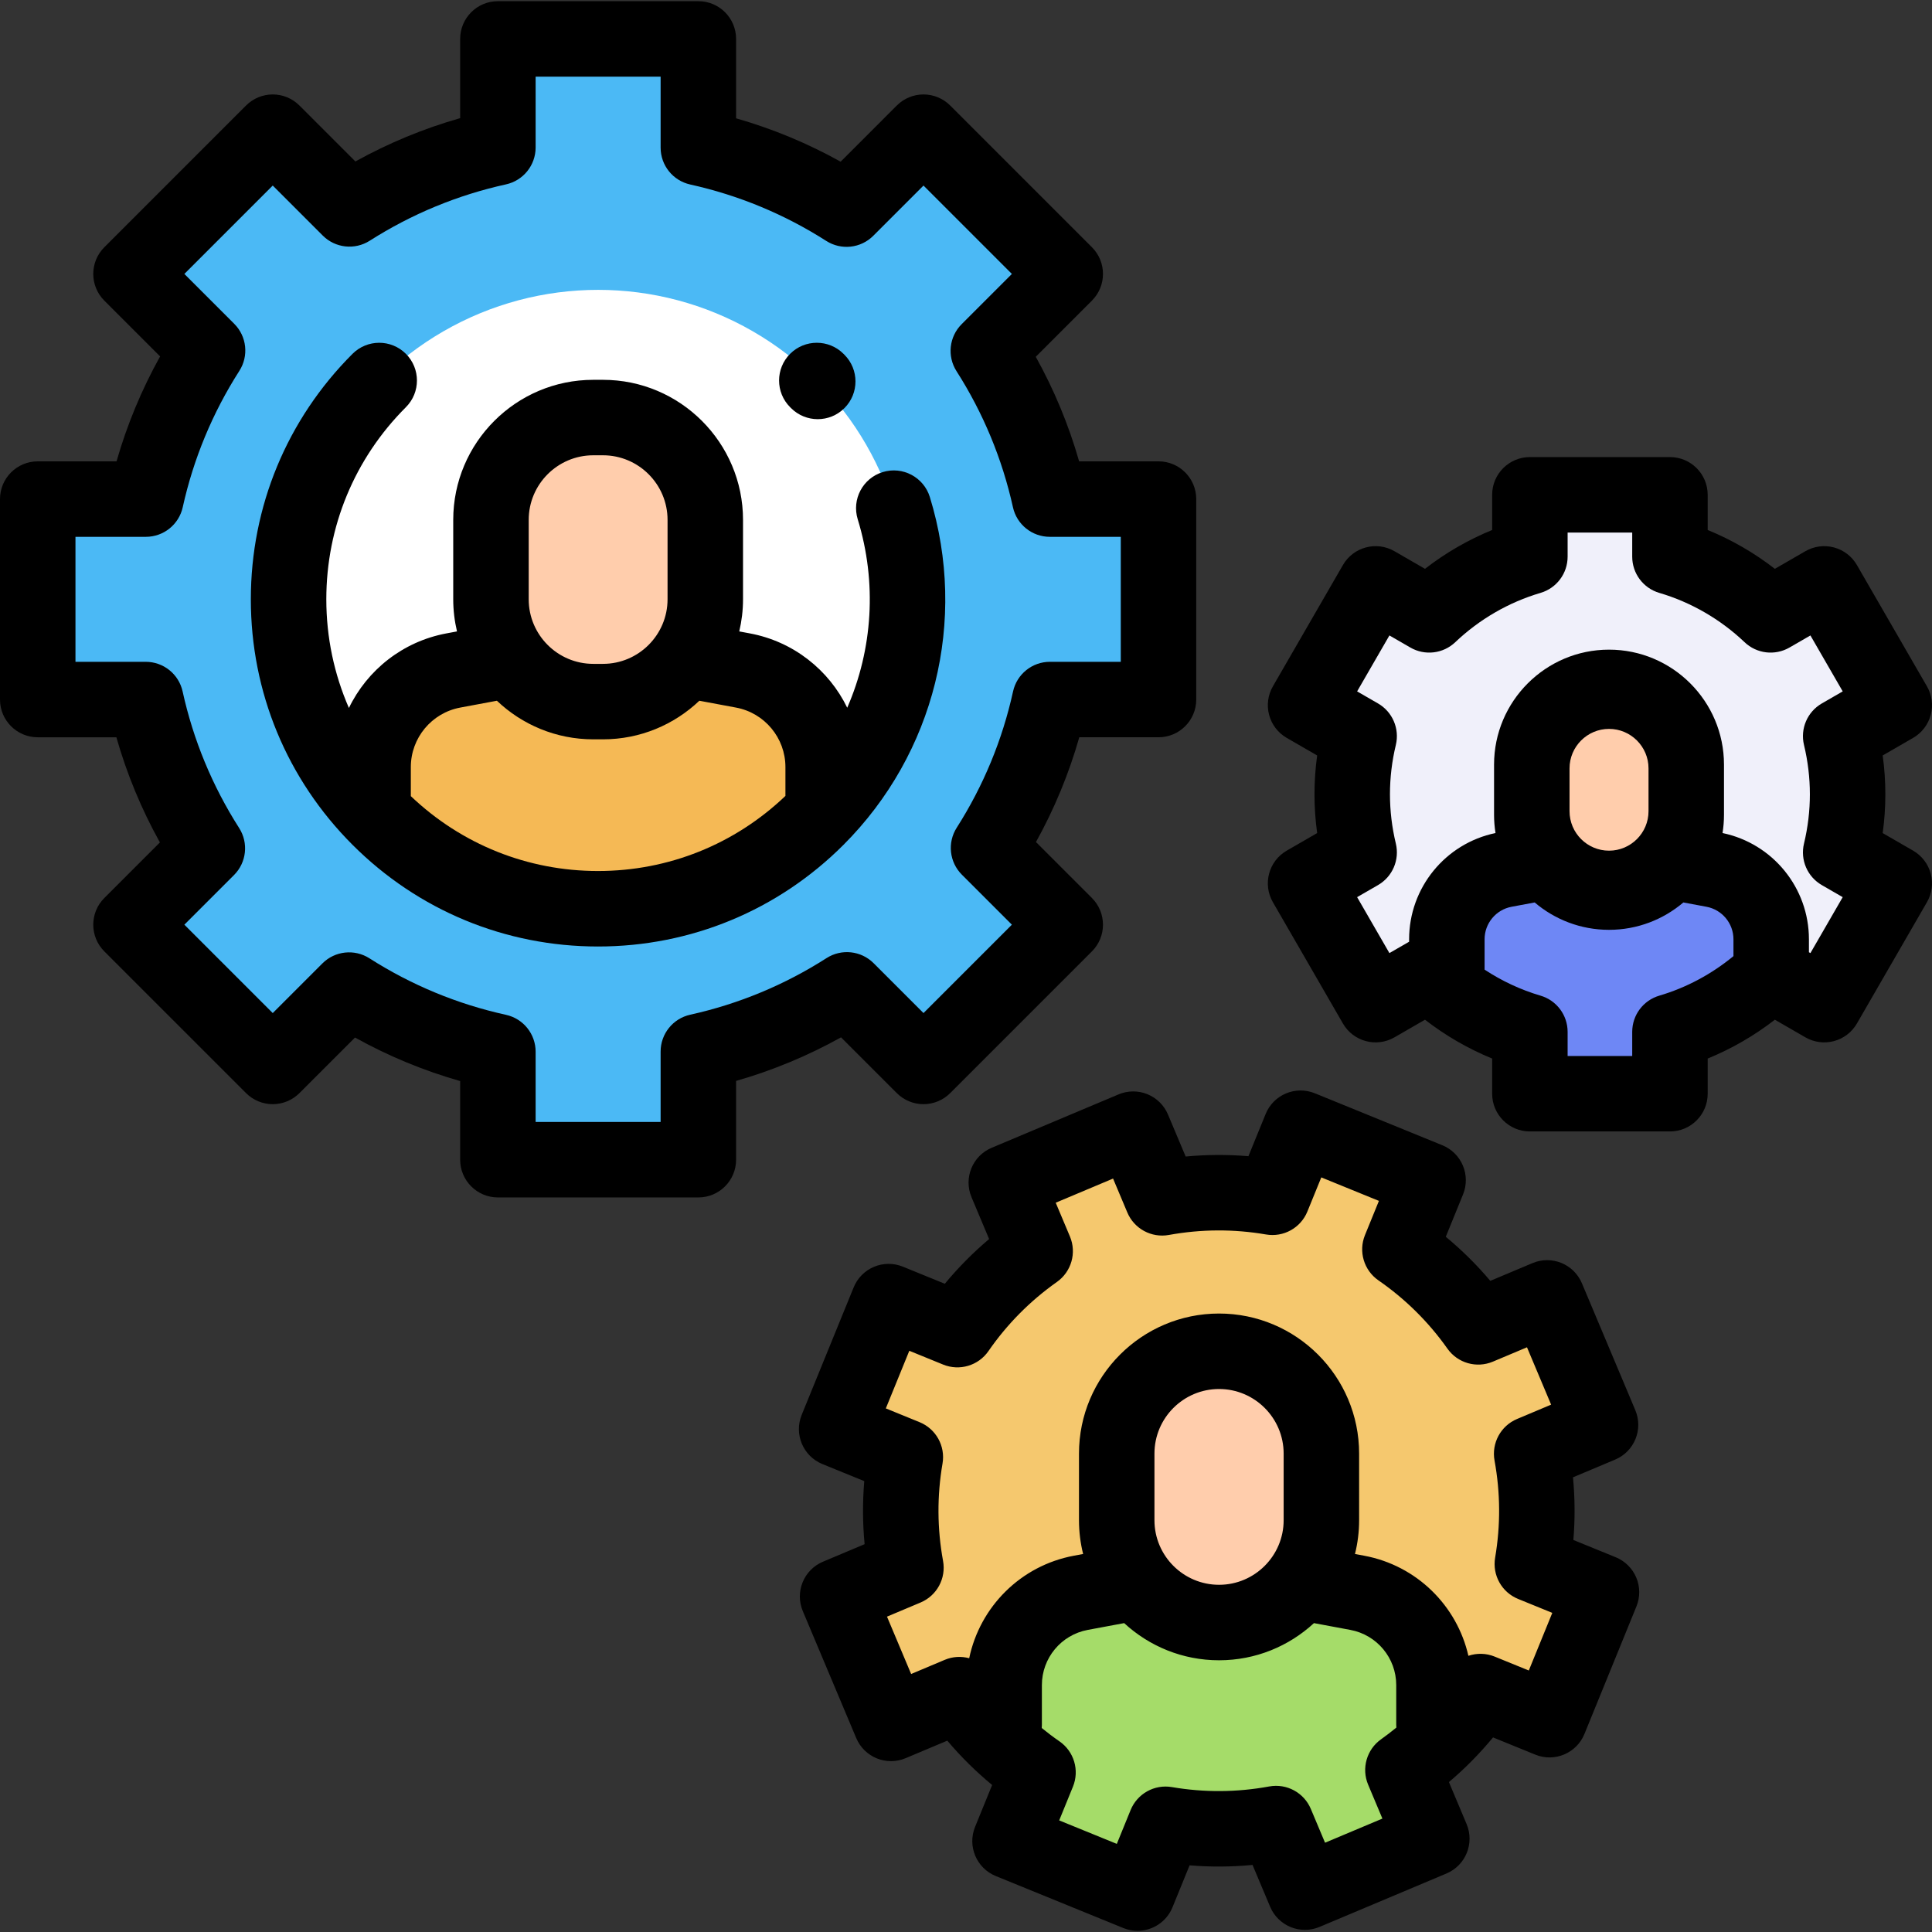 <?xml version="1.0" encoding="iso-8859-1"?>
<!-- Generator: Adobe Illustrator 19.0.0, SVG Export Plug-In . SVG Version: 6.00 Build 0)  -->
<svg version="1.1" id="Capa_1" xmlns="http://www.w3.org/2000/svg" xmlns:xlink="http://www.w3.org/1999/xlink" x="0px" y="0px"
	 viewBox="0 0 512 512" style="enable-background:new 0 0 512 512;" xml:space="preserve">
<rect x="0" y="0" width="512" height="512" fill="#333333" stroke="none"/>
<path style="fill:#4BB9F5;" d="M10.001,132.262v53.125h28.626c3.131,14.227,8.725,27.53,16.323,39.432l-20.234,20.234l37.565,37.564
	l20.234-20.234c11.903,7.597,25.205,13.192,39.432,16.323v28.626h53.125v-28.659c14.207-3.146,27.49-8.747,39.373-16.349
	l20.293,20.293l37.565-37.565l-20.328-20.328c7.567-11.879,13.141-25.148,16.264-39.338h28.779v-53.125h-28.812
	c-3.137-14.17-8.719-27.42-16.29-39.279l20.387-20.387L244.738,35.03l-20.387,20.387c-11.86-7.57-25.109-13.152-39.279-16.29V10.315
	h-53.125v28.779c-14.19,3.123-27.46,8.696-39.338,16.264L72.28,35.031L34.716,72.596l20.293,20.293
	c-7.6,11.884-13.203,25.166-16.349,39.373L10.001,132.262L10.001,132.262z"/>
<path style="fill:#F5C86E;" d="M253.716,352.369c5.684-8.22,12.691-15.217,20.607-20.805l-7.646-18.169l33.633-14.154l7.659,18.2
	c9.518-1.733,19.403-1.838,29.238-0.146l7.461-18.305l33.791,13.774l-7.47,18.326c8.199,5.669,15.18,12.655,20.76,20.545
	l18.253-7.681l14.154,33.633l-18.253,7.681c1.74,9.507,1.855,19.381,0.177,29.207l18.326,7.47l-13.774,33.791l-18.305-7.461
	c-5.665,8.215-12.651,15.211-20.544,20.804l7.659,18.2l-33.633,14.154l-7.646-18.169c-9.53,1.753-19.43,1.873-29.283,0.19
	l-7.43,18.229l-33.791-13.774l7.421-18.208c-8.237-5.68-15.248-12.688-20.849-20.606l-18.116,7.624l-14.154-33.633l18.116-7.624
	c-1.747-9.541-1.856-19.452-0.159-29.314l-18.208-7.421l13.774-33.791L253.716,352.369z"/>
<path style="fill:#A5DC69;" d="M380.013,446.56c0-11.977-8.536-22.251-20.309-24.447l-14.485-2.701l-44.369,0.01l-14.431,2.691
	c-11.774,2.196-20.309,12.471-20.309,24.447v15.993c2.803,2.563,5.795,4.958,8.974,7.15l-7.421,18.208l33.791,13.774l7.43-18.229
	c9.852,1.682,19.753,1.563,29.283-0.19l7.646,18.169l33.633-14.155l-7.659-18.2c2.87-2.034,5.616-4.259,8.227-6.655V446.56H380.013z
	"/>
<path style="fill:#F0F0FA;" d="M358.354,210.489c0,5.308,0.647,10.464,1.836,15.407l-14.2,8.198l18.56,32.146l14.215-8.206
	c7.445,7.085,16.546,12.438,26.671,15.418v16.394h37.119v-16.394c10.125-2.98,19.226-8.332,26.672-15.418l14.214,8.206L502,234.095
	l-14.2-8.197c1.19-4.943,1.836-10.099,1.836-15.407s-0.647-10.464-1.836-15.407l14.2-8.197l-18.56-32.146l-14.214,8.206
	c-7.445-7.085-16.547-12.438-26.672-15.418v-16.394h-37.119v16.394c-10.125,2.98-19.225,8.332-26.671,15.418l-14.215-8.206
	l-18.56,32.146l14.2,8.198C359,200.027,358.354,205.181,358.354,210.489z"/>
<path style="fill:#6E87F5;" d="M454.06,230.47l-10.932-2.039l-33.482,0.008l-10.89,2.031c-8.885,1.657-15.326,9.412-15.326,18.449
	v13.123c6.469,5.098,13.901,9.026,22.005,11.411v16.394h37.119v-16.394c10.125-2.98,19.226-8.332,26.672-15.418l0.16,0.093v-9.209
	C469.386,239.881,462.944,232.127,454.06,230.47z"/>
<circle style="fill:#FFFFFF;" cx="158.509" cy="158.821" r="82.005"/>
<path style="fill:#F5B955;" d="M218.146,203.284c0-12.541-8.939-23.3-21.267-25.6l-15.168-2.829l-46.461,0.011l-15.111,2.818
	c-12.329,2.299-21.267,13.059-21.267,25.6v11.795c14.952,15.845,36.131,25.75,59.637,25.75c23.505,0,44.685-9.905,59.636-25.75
	L218.146,203.284L218.146,203.284z"/>
<g>
	<path style="fill:#FFCDAC;" d="M426.408,182.164L426.408,182.164c-11.303,0-20.466,9.163-20.466,20.466v13.318
		c0,11.303,9.163,20.466,20.466,20.466l0,0c11.303,0,20.466-9.163,20.466-20.466V202.63
		C446.873,191.327,437.711,182.164,426.408,182.164z"/>
	<path style="fill:#FFCDAC;" d="M323.061,358.101L323.061,358.101c-14.978,0-27.12,12.142-27.12,27.12v17.648
		c0,14.978,12.142,27.12,27.12,27.12l0,0c14.978,0,27.12-12.142,27.12-27.12V385.22
		C350.181,370.242,338.039,358.101,323.061,358.101z"/>
	<path style="fill:#FFCDAC;" d="M159.788,110.655h-2.557c-14.978,0-27.12,12.142-27.12,27.12v21.037
		c0,14.978,12.142,27.12,27.12,27.12h2.557c14.978,0,27.12-12.142,27.12-27.12v-21.037
		C186.908,122.796,174.766,110.655,159.788,110.655z"/>
</g>
<path d="M237.666,289.69c1.876,1.875,4.419,2.929,7.071,2.929s5.196-1.054,7.071-2.929l37.565-37.565
	c3.905-3.905,3.905-10.238,0-14.144l-14.831-14.83c4.883-8.803,8.726-18.094,11.481-27.765h20.993
	c5.522,0,10.001-4.478,10.001-10.001v-53.124c0-5.522-4.478-10.001-10.001-10.001h-21.035c-2.764-9.652-6.609-18.926-11.492-27.711
	l14.885-14.884c3.905-3.905,3.905-10.238,0-14.144L251.81,27.958c-1.875-1.875-4.419-2.929-7.071-2.929s-5.195,1.054-7.071,2.929
	l-14.885,14.886c-8.784-4.883-18.056-8.728-27.71-11.492V10.315c0-5.522-4.478-10.001-10.001-10.001h-53.125
	c-5.522,0-10.001,4.478-10.001,10.001v20.992c-9.672,2.757-18.964,6.599-27.765,11.481l-14.83-14.831
	c-1.876-1.875-4.419-2.929-7.071-2.929c-2.652,0-5.196,1.054-7.071,2.929L27.645,65.524c-3.905,3.905-3.905,10.238,0,14.144
	l14.785,14.784c-4.907,8.814-8.771,18.12-11.546,27.811H10.001C4.478,122.262,0,126.741,0,132.263v53.124
	c0,5.522,4.478,10.001,10.001,10.001H30.84c2.768,9.71,6.628,19.035,11.536,27.864l-14.731,14.73
	c-3.905,3.905-3.905,10.238,0,14.144L65.21,289.69c1.875,1.875,4.419,2.929,7.071,2.929c2.652,0,5.195-1.054,7.071-2.929
	l14.731-14.731c8.83,4.907,18.153,8.768,27.863,11.535v20.839c0,5.522,4.478,10.001,10.001,10.001h53.125
	c5.522,0,10.001-4.478,10.001-10.001v-20.882c9.691-2.774,18.997-6.638,27.81-11.546L237.666,289.69z M182.909,268.91
	c-4.579,1.014-7.838,5.074-7.838,9.765v18.658h-33.124v-18.625c0-4.694-3.266-8.757-7.851-9.768
	c-12.887-2.836-25.065-7.877-36.2-14.985c-3.956-2.524-9.136-1.961-12.453,1.357L72.28,268.475l-23.422-23.422l13.163-13.162
	c3.317-3.318,3.883-8.497,1.357-12.453c-7.105-11.133-12.148-23.313-14.985-36.202c-1.01-4.584-5.072-7.85-9.768-7.85H20.001
	v-33.123H38.66c4.689,0,8.75-3.259,9.765-7.838c2.85-12.869,7.898-25.03,15.009-36.148c2.529-3.956,1.967-9.14-1.354-12.46
	L48.858,72.596L72.28,49.173L85.537,62.43c3.316,3.316,8.489,3.881,12.445,1.363c11.113-7.079,23.263-12.104,36.114-14.932
	c4.585-1.01,7.851-5.072,7.851-9.768V20.316h33.124v18.812c0,4.689,3.259,8.749,7.838,9.765c12.834,2.842,24.966,7.873,36.06,14.955
	c3.955,2.523,9.135,1.961,12.453-1.357l13.316-13.316l23.422,23.422L254.844,85.91c-3.317,3.318-3.883,8.496-1.358,12.452
	c7.082,11.098,12.114,23.23,14.955,36.061c1.014,4.579,5.073,7.839,9.765,7.839h18.811v33.123h-18.778
	c-4.695,0-8.758,3.266-9.768,7.852c-2.826,12.848-7.85,24.998-14.932,36.113c-2.519,3.955-1.952,9.13,1.363,12.445l13.258,13.257
	l-23.422,23.422l-13.222-13.222c-3.321-3.32-8.505-3.882-12.461-1.353C207.942,261.01,195.78,266.06,182.909,268.91z"/>
<path d="M428.182,412.685l-11.223-4.575c0.459-5.528,0.426-11.076-0.102-16.602l11.178-4.704c5.091-2.143,7.48-8.005,5.338-13.097
	l-14.154-33.633c-1.028-2.444-2.986-4.38-5.442-5.382c-2.455-1.001-5.21-0.986-7.653,0.044l-11.178,4.703
	c-3.582-4.239-7.525-8.141-11.801-11.678l4.574-11.224c1.002-2.456,0.986-5.209-0.043-7.653c-1.028-2.444-2.986-4.38-5.442-5.382
	l-33.791-13.773c-5.119-2.082-10.952,0.373-13.035,5.486l-4.563,11.192c-5.536-0.466-11.096-0.438-16.634,0.085l-4.685-11.132
	c-1.028-2.444-2.986-4.38-5.442-5.381c-2.455-1.003-5.208-0.987-7.653,0.043l-33.633,14.154c-5.091,2.142-7.48,8.005-5.338,13.097
	l4.665,11.087c-4.262,3.596-8.185,7.557-11.738,11.853l-11.125-4.535c-2.455-1.001-5.208-0.986-7.653,0.044
	c-2.444,1.028-4.38,2.986-5.382,5.442l-13.773,33.791c-2.084,5.114,0.372,10.951,5.486,13.036l11.095,4.521
	c-0.47,5.564-0.439,11.15,0.091,16.712l-11.04,4.646c-5.091,2.143-7.48,8.005-5.338,13.097l14.154,33.633
	c1.028,2.444,2.986,4.38,5.442,5.382c2.455,1.001,5.21,0.986,7.653-0.044l11.041-4.646c3.606,4.268,7.577,8.193,11.886,11.749
	l-4.522,11.096c-2.084,5.114,0.372,10.951,5.486,13.035l33.79,13.774c1.236,0.503,2.514,0.742,3.771,0.742
	c3.944-0.001,7.683-2.35,9.265-6.228l4.535-11.126c5.553,0.461,11.129,0.426,16.68-0.107l4.666,11.087
	c1.028,2.444,2.986,4.38,5.442,5.381c2.455,1.003,5.208,0.987,7.653-0.043l33.633-14.154c5.091-2.142,7.48-8.005,5.338-13.097
	l-4.684-11.132c4.244-3.593,8.15-7.547,11.689-11.835l11.193,4.562c5.117,2.086,10.951-0.37,13.035-5.485l13.774-33.791
	c1.002-2.456,0.986-5.209-0.043-7.653C432.596,415.622,430.638,413.686,428.182,412.685z M351.15,488.338l-3.767-8.952
	c-1.82-4.328-6.409-6.802-11.027-5.956c-8.552,1.573-17.23,1.631-25.788,0.168c-4.621-0.79-9.174,1.74-10.944,6.082l-3.656,8.969
	l-15.27-6.223l3.647-8.948c1.771-4.348,0.281-9.343-3.584-12.008c-1.617-1.115-3.177-2.298-4.692-3.531
	c0.022-0.271,0.042-0.543,0.042-0.819V446.56c0-7.156,5.105-13.304,12.142-14.616l9.662-1.802
	c6.618,6.107,15.454,9.848,25.147,9.848s18.529-3.74,25.147-9.847l9.662,1.802c7.035,1.313,12.142,7.459,12.142,14.616v10.561
	c0,0.236,0.019,0.468,0.035,0.7c-1.313,1.073-2.653,2.115-4.043,3.1c-3.826,2.711-5.255,7.716-3.436,12.039l3.78,8.984
	L351.15,488.338z M340.18,402.868c0,9.44-7.679,17.119-17.119,17.119c-9.44,0-17.119-7.679-17.119-17.119v-17.647
	c0-9.44,7.679-17.119,17.119-17.119c9.44,0,17.119,7.679,17.119,17.119V402.868z M405.148,442.701l-9.045-3.686
	c-2.286-0.933-4.75-0.954-6.963-0.209c-3.033-13.309-13.715-23.934-27.605-26.523l-2.453-0.458c0.714-2.87,1.099-5.868,1.099-8.957
	V385.22c0-20.468-16.652-37.12-37.12-37.12s-37.12,16.652-37.12,37.12v17.647c0,3.087,0.385,6.086,1.099,8.956l-2.454,0.458
	c-14.112,2.631-24.907,13.559-27.739,27.168c-2.095-0.567-4.375-0.459-6.49,0.431l-8.898,3.745l-6.396-15.198l8.898-3.745
	c4.325-1.82,6.803-6.402,5.958-11.02c-1.568-8.563-1.615-17.247-0.141-25.814c0.796-4.627-1.733-9.186-6.081-10.958l-8.945-3.646
	l6.223-15.27l8.969,3.655c4.341,1.768,9.332,0.284,12.001-3.573c4.938-7.144,11.046-13.309,18.148-18.323
	c3.836-2.708,5.271-7.72,3.449-12.049l-3.767-8.952l15.198-6.396l3.78,8.984c1.818,4.321,6.398,6.795,11.01,5.959
	c8.542-1.555,17.207-1.599,25.749-0.129c4.634,0.794,9.186-1.732,10.957-6.081l3.687-9.044l15.27,6.223l-3.694,9.066
	c-1.771,4.343-0.285,9.333,3.572,12.001c7.124,4.926,13.275,11.014,18.283,18.094c2.709,3.832,7.72,5.262,12.044,3.442l9.036-3.803
	l6.396,15.198l-9.036,3.803c-4.325,1.82-6.803,6.402-5.958,11.019c1.563,8.531,1.615,17.186,0.157,25.722
	c-0.789,4.623,1.74,9.175,6.083,10.944l9.065,3.695L405.148,442.701z"/>
<path d="M209.64,108.156c1.953,1.952,4.512,2.929,7.071,2.929c2.559,0,5.118-0.977,7.071-2.929c3.905-3.905,3.905-10.238,0-14.144
	l-0.246-0.246c-3.906-3.904-10.237-3.904-14.144,0c-3.905,3.905-3.905,10.238,0,14.144L209.64,108.156z"/>
<path d="M246.422,131.733c-1.622-5.28-7.221-8.246-12.496-6.622c-5.279,1.621-8.244,7.216-6.622,12.496
	c5.155,16.78,3.976,34.444-2.779,49.949c-4.87-10.02-14.266-17.548-25.811-19.7l-2.803-0.523c0.646-2.738,0.998-5.587,0.998-8.519
	v-21.037c0-20.468-16.652-37.12-37.12-37.12h-2.558c-20.468,0-37.12,16.652-37.12,37.12v21.037c0,2.932,0.352,5.782,0.998,8.519
	l-2.802,0.523c-11.571,2.157-20.982,9.713-25.843,19.763c-3.913-8.965-5.987-18.717-5.987-28.793
	c0-19.232,7.489-37.315,21.09-50.914c3.905-3.905,3.905-10.238,0-14.144c-3.905-3.903-10.236-3.904-14.144,0
	c-17.378,17.377-26.948,40.481-26.948,65.058s9.57,47.681,26.948,65.058c17.377,17.377,40.481,26.948,65.058,26.948
	s47.681-9.571,65.058-26.948C247.694,199.724,256.464,164.414,246.422,131.733z M140.112,137.774c0-9.44,7.679-17.119,17.119-17.119
	h2.558c9.44,0,17.119,7.679,17.119,17.119v21.037c0,9.44-7.679,17.119-17.119,17.119h-2.558c-9.44,0-17.119-7.679-17.119-17.119
	V137.774z M108.873,210.983v-7.699c0-7.722,5.509-14.354,13.101-15.77l9.711-1.811c6.66,6.33,15.655,10.228,25.546,10.228h2.558
	c9.893,0,18.886-3.897,25.546-10.228l9.712,1.811c7.59,1.416,13.1,8.047,13.1,15.77v7.642c-13.45,12.836-31.01,19.901-49.666,19.901
	C139.852,230.828,122.315,223.783,108.873,210.983z"/>
<path d="M507,225.434l-8.068-4.658c0.47-3.415,0.706-6.854,0.706-10.286s-0.236-6.87-0.706-10.286l8.068-4.658
	c2.297-1.326,3.973-3.51,4.659-6.072c0.687-2.562,0.327-5.291-0.999-7.588l-18.56-32.147c-1.326-2.297-3.51-3.973-6.072-4.659
	c-2.561-0.688-5.29-0.328-7.588,0.999l-8.083,4.667c-5.44-4.22-11.448-7.693-17.801-10.294v-9.318
	c0-5.522-4.478-10.001-10.001-10.001h-37.119c-5.522,0-10.001,4.478-10.001,10.001v9.318c-6.354,2.6-12.36,6.073-17.8,10.294
	l-8.084-4.667c-4.784-2.761-10.9-1.123-13.661,3.66l-18.56,32.147c-1.326,2.297-1.686,5.026-0.999,7.589
	c0.687,2.562,2.362,4.745,4.659,6.071l8.069,4.658c-0.47,3.415-0.706,6.854-0.706,10.286s0.236,6.87,0.706,10.285l-8.069,4.659
	c-4.783,2.762-6.422,8.878-3.66,13.661l18.56,32.147c2.762,4.783,8.877,6.424,13.661,3.66l8.084-4.667
	c5.439,4.22,11.446,7.692,17.8,10.293v9.319c0,5.522,4.478,10.001,10.001,10.001h37.119c5.522,0,10.001-4.478,10.001-10.001v-9.318
	c6.353-2.6,12.36-6.073,17.801-10.294l8.083,4.667c2.296,1.327,5.025,1.686,7.588,0.999s4.746-2.362,6.072-4.659l18.56-32.147
	c1.326-2.297,1.686-5.026,0.999-7.588S509.297,226.76,507,225.434z M459.385,253.381c-5.783,4.771-12.503,8.373-19.654,10.478
	c-4.255,1.252-7.177,5.157-7.177,9.594v6.393h-17.118v-6.393c0-4.436-2.921-8.341-7.176-9.594
	c-5.239-1.542-10.251-3.881-14.829-6.897v-8.043c0-4.22,3.011-7.844,7.158-8.617l6.118-1.141c5.316,4.518,12.194,7.253,19.701,7.253
	c7.507,0,14.385-2.735,19.701-7.254l6.115,1.14c4.149,0.774,7.16,4.398,7.16,8.618V253.381z M415.943,214.972v-2.025v-7.292v-2.025
	c0-5.771,4.694-10.466,10.466-10.466s10.466,4.694,10.466,10.466v2.025v7.292v2.025c0,5.771-4.694,10.466-10.466,10.466
	S415.943,220.743,415.943,214.972z M478.077,197.423c1.034,4.297,1.559,8.693,1.559,13.067s-0.524,8.77-1.559,13.067
	c-1.036,4.309,0.886,8.786,4.723,11.001l5.538,3.197l-8.559,14.825l-0.393-0.227v-3.434c0-13.643-9.594-25.382-22.896-28.155
	c0.25-1.57,0.385-3.177,0.385-4.817v-13.317c0-16.8-13.667-30.467-30.467-30.467s-30.467,13.667-30.467,30.467v13.317
	c0,1.639,0.134,3.247,0.385,4.816c-13.302,2.771-22.896,14.511-22.896,28.155v0.648l-5.219,3.013l-8.559-14.825l5.539-3.198
	c3.838-2.216,5.759-6.692,4.723-11.001c-1.034-4.297-1.559-8.692-1.559-13.066s0.524-8.771,1.559-13.067
	c1.036-4.309-0.886-8.785-4.723-11.001l-5.539-3.197l8.559-14.825l5.554,3.206c3.842,2.218,8.684,1.641,11.895-1.416
	c6.386-6.078,14.201-10.598,22.6-13.069c4.255-1.252,7.177-5.157,7.177-9.594v-6.393h17.118v6.393c0,4.436,2.922,8.341,7.177,9.594
	c8.398,2.472,16.214,6.991,22.601,13.069c3.212,3.056,8.052,3.633,11.895,1.416l5.553-3.206l8.559,14.825l-5.538,3.197
	C478.963,188.637,477.041,193.114,478.077,197.423z"/>
<g>
</g>
<g>
</g>
<g>
</g>
<g>
</g>
<g>
</g>
<g>
</g>
<g>
</g>
<g>
</g>
<g>
</g>
<g>
</g>
<g>
</g>
<g>
</g>
<g>
</g>
<g>
</g>
<g>
</g>
</svg>
